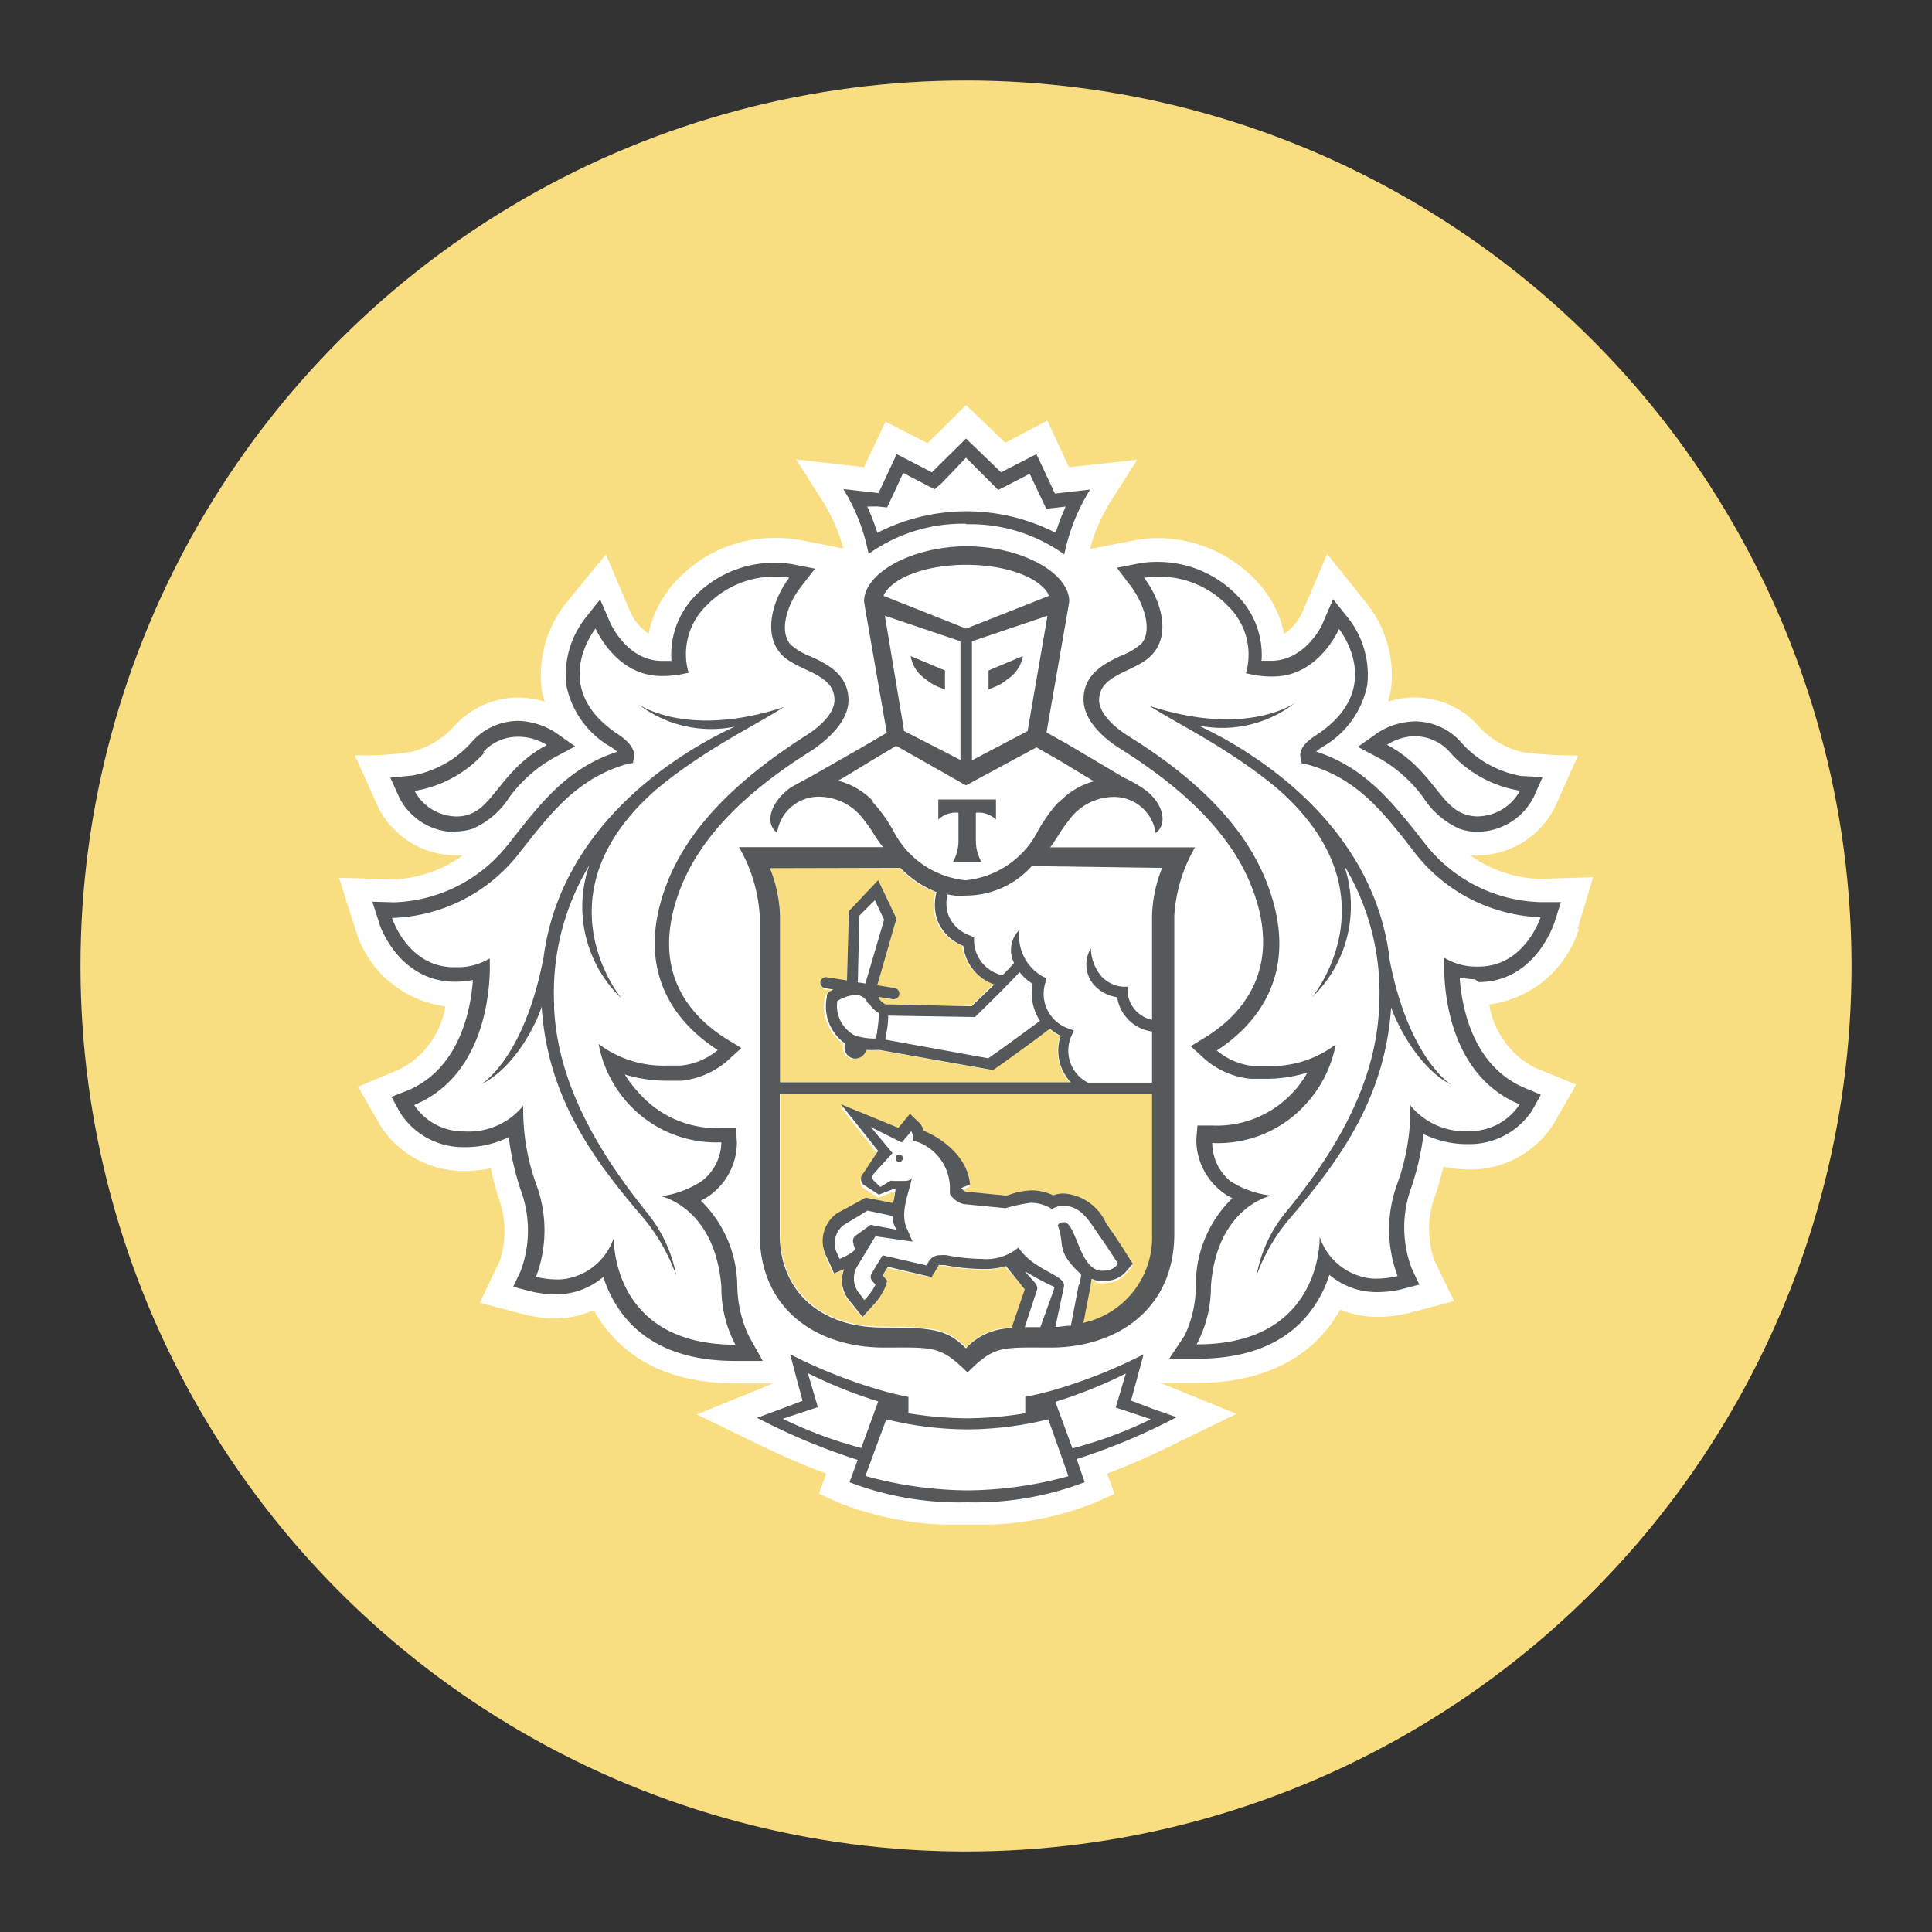 <svg xmlns="http://www.w3.org/2000/svg" viewBox="0 0 192 192"><rect x="0" y="0" width="192" height="192" fill="#333333" stroke="none"/><circle cx="96" cy="96" r="88" fill="#f9de81"/><path fill="#fff" d="m156.77 92.36 1.55-5.18-5.36.16A12.56 12.56 0 0 1 146.1 85h.73a8.64 8.64 0 0 0 7.71-4.82l2.29-5.1a40.84 40.84 0 0 1-5.53-.33 8.57 8.57 0 0 1-4.51-2.75 8.49 8.49 0 0 0-6.16-2.69 8.81 8.81 0 0 0-2.7.43 11.19 11.19 0 0 0 .31-1.27 11.5 11.5 0 0 0-2.35-8.42l-4-5-2.5 5.86a5.19 5.19 0 0 1-1.77 2.09 10.79 10.79 0 0 0-3-5.51 13.4 13.4 0 0 0-11.49-3.87l-4.81.94a16.77 16.77 0 0 1 2-4.63L113 45.7l-6.77.73-2.15-4.63-4.17 2.2L96 40.26l-3.81 3.79L88 41.91l-2.14 4.52-6.74-.77 2.68 4.22a16.42 16.42 0 0 1 2 4.63l-4.62-.91H79a12.57 12.57 0 0 0-1.94-.14 13.25 13.25 0 0 0-9.61 4 11 11 0 0 0-3 5.51 5.23 5.23 0 0 1-1.74-2l-2.5-5.88-4.08 5a11.49 11.49 0 0 0-2.3 8.39 9.4 9.4 0 0 0 .31 1.27A8.49 8.49 0 0 0 45.3 72a8.66 8.66 0 0 1-4.46 2.73 30.7 30.7 0 0 1-5.58.33l2.3 5.1A8.64 8.64 0 0 0 45.27 85H46a12.66 12.66 0 0 1-6.86 2.4l-5.45-.17 1.65 5.18a10.71 10.71 0 0 0 8.92 7.59 8.53 8.53 0 0 1-4.62 6.3l-4.06 1.7 2.22 3.86a9.81 9.81 0 0 0 8.36 4.51 12.8 12.8 0 0 0 2.62-.27c.2 1 .45 1.92.74 2.87a9.52 9.52 0 0 1 .16 6.3l-2 4.2 4.48 1.17a12.27 12.27 0 0 0 3.08.39 9.44 9.44 0 0 0 2.24-.3 8.57 8.57 0 0 0 1.52-.53 13.3 13.3 0 0 0 2.1 2.84c2.86 3 6.94 4.44 12.07 4.44h3.67l-7.59 3.09 5.75 2.79a74.41 74.41 0 0 0 7.11 3.08l-.72 2 2 .91a31.37 31.37 0 0 0 10.35 2.16h4.73a31 31 0 0 0 10.29-2.15l2-.91-.73-2a78.17 78.17 0 0 0 7.19-3.19l5.66-2.75-7.57-3.08H119c5.15 0 9.26-1.54 12.09-4.44a13.56 13.56 0 0 0 2.1-2.84 10.55 10.55 0 0 0 1.54.48 9.54 9.54 0 0 0 2.19.24 12.88 12.88 0 0 0 3.09-.38l4.5-1.19-2-4.12a9.51 9.51 0 0 1 .13-6.4c.31-.94.58-1.9.8-2.84a12.33 12.33 0 0 0 2.64.28 9.75 9.75 0 0 0 8.37-4.63l2.19-3.8-4.06-1.67a8.53 8.53 0 0 1-4.58-6.3 10.8 10.8 0 0 0 8.93-7.57m-72.78-35.9Z"/><path fill="#fff" d="M96 56.11c-4.3 0-7.52 1.42-8.22 3.09L96 62.44l8.24-3.26c-.7-1.66-3.92-3.08-8.24-3.08M96.13 142.05H96a33.59 33.59 0 0 1-7.92-1L86 146.68a36.4 36.4 0 0 0 20.17 0l-2.08-5.63a33.66 33.66 0 0 1-7.93 1M111.88 136.47a46.68 46.68 0 0 1-7 2.8l1.68 4.63a42.61 42.61 0 0 0 7.81-2.9l-3.51-1.16ZM80.23 136.47l1 3.37-3.47 1.16a42.69 42.69 0 0 0 7.79 2.9l1.7-4.63a46.68 46.68 0 0 1-7-2.8M96 50.73a18.63 18.63 0 0 1 8.87 2.15 20.41 20.41 0 0 1 1-2.61l-.93.11-1 .1-.42-.87L102.3 47l-2.25 1.17-.88.45-.66-.62L96 45.49 93.6 48l-.66.63-.88-.44L89.79 47l-1.22 2.61-.41.88-1-.11-.93-.11a24 24 0 0 1 1 2.61A18.72 18.72 0 0 1 96 50.73M145.56 80.93a3.74 3.74 0 0 0 1.28.21 4.82 4.82 0 0 0 4.21-2.54 11.89 11.89 0 0 1-7-3.87 4.6 4.6 0 0 0-3.4-1.54 5.41 5.41 0 0 0-2.84.86c4.36 2.33 5.26 6.06 7.71 6.89M45.28 81.14a3.68 3.68 0 0 0 1.27-.21c2.5-.83 3.39-4.63 7.71-6.89a5.42 5.42 0 0 0-2.84-.87A4.64 4.64 0 0 0 48 74.71a11.81 11.81 0 0 1-7 3.87 4.81 4.81 0 0 0 4.21 2.55"/><path fill="#fff" d="M146.73 96.09h.19c4.62 0 6.17-4.9 6.17-4.9H153a16.62 16.62 0 0 1-12.46-6.31c-3.16-4-5.77-7.56-10.89-8.95l-.5-.09-.11-.51c-.14-.79.4-1.54 1.54-2.31 7.08-4.63 2.27-10.54 2.27-10.54s-2 4.72-6.54 4.72H126a9.92 9.92 0 0 1-1.54-.15l-.84-.16a6.71 6.71 0 0 0-1.82-6.72 9.42 9.42 0 0 0-6.83-2.84 7.8 7.8 0 0 0-1.36.11c1.55 2 2.7 5.43.9 7.53-1.54 1.8-5.37 1.88-5.37 4.62 0 1.14 1.07 2.46 3 3.64 5.72 3.61 11.4 8.39 13.78 14.79 2.94 8-.37 13.3-5.13 16.35a6.67 6.67 0 0 0 3.64 1.54h1.27a10.74 10.74 0 0 0 6.91-2.14 12 12 0 0 1-2.58 5.71 11.77 11.77 0 0 1-9.44 4.08 5.06 5.06 0 0 0 1.73 3.81 9.55 9.55 0 0 0 4.1 1.55s-5.36 1.09-6 9a12.26 12.26 0 0 1-1.42 5.78h.09c12.46 0 12.14-10.69 12.14-10.69a6 6 0 0 0 4.35 4 5.06 5.06 0 0 0 1.29.15 8.75 8.75 0 0 0 2.1-.26 13 13 0 0 1 0-9.25 21.82 21.82 0 0 0 1.25-7.72 7 7 0 0 0 5.84 2.56 5.85 5.85 0 0 0 5-2.62c-8.32-3.45-7.48-14.57-7.48-14.57a6 6 0 0 0 3.17.88m-2.5 11.63c-3.37-1.67-5.52-6.1-6-7.72-.51 8.7-4.81 14.78-9.76 20.64a18.67 18.67 0 0 0-3.5 6 13.83 13.83 0 0 1 2.75-6.06c4.62-5.61 9.11-12.6 9.43-20.66a24.61 24.61 0 0 0-3.48-14 12.57 12.57 0 0 1-3.21 13.22s8.5-10.25-3.53-20.76c-4.78-4-10-6.46-12.73-8.22 9.74 3.18 14.5-.32 14.5-.32a11.85 11.85 0 0 1-9.48 2.27c.68.32 1.39.67 2.14 1.07 8.21 4.46 15.59 11.8 16.84 22v-.08c1.91 10 6.17 12.54 6.17 12.54M65.75 118.82a9.5 9.5 0 0 0 4-1.45 5 5 0 0 0 1.81-3.79 11.85 11.85 0 0 1-9.46-4.09 12.05 12.05 0 0 1-2.74-5.69 10.66 10.66 0 0 0 6.91 2.14h1.33a6.64 6.64 0 0 0 3.65-1.54c-4.75-3.08-8.08-8.34-5.13-16.35 2.36-6.4 8-11.19 13.77-14.79 1.9-1.18 3-2.51 3-3.64 0-2.68-3.81-2.76-5.36-4.62-1.81-2.1-.68-5.48.87-7.53a7.61 7.61 0 0 0-1.4-.11 9.46 9.46 0 0 0-6.84 2.84 6.74 6.74 0 0 0-1.82 6.73l-.83.16a8.84 8.84 0 0 1-1.54.16h-.32c-4.54 0-6.54-4.72-6.54-4.72S54.38 68.39 61.46 73c1.22.79 1.76 1.54 1.54 2.32l-.1.5-.51.1c-5.12 1.39-7.72 4.92-10.89 8.94a16.55 16.55 0 0 1-12.39 6.26H39s1.54 4.91 6.17 4.91h.21a6 6 0 0 0 3.18-.88s.82 11.12-7.49 14.57a5.86 5.86 0 0 0 5 2.63 7 7 0 0 0 5.84-2.56 22 22 0 0 0 1.25 7.71 13 13 0 0 1 0 9.25 8.59 8.59 0 0 0 2.08.26 4.72 4.72 0 0 0 1.3-.15 6.07 6.07 0 0 0 4.35-4S60.5 133.58 73 133.58h.09a12.13 12.13 0 0 1-1.4-5.78c-.59-7.93-6-9-6-9m-2 1.92c-5-5.86-9.25-11.93-9.85-20.71-.53 1.54-2.66 6-6 7.71 0 0 4.24-2.56 6.17-12.54v.08c1.26-10.16 8.63-17.5 16.85-22 .76-.42 1.47-.76 2.15-1.08a11.81 11.81 0 0 1-9.63-2.27s4.75 3.5 14.5.33C75.19 72 70 74.5 65.18 78.49c-12 10.51-3.41 20.76-3.41 20.76A12.57 12.57 0 0 1 58.56 86a24.45 24.45 0 0 0-3.48 14c.32 8.08 4.76 15 9.42 20.66a13.85 13.85 0 0 1 2.76 6.06 18.91 18.91 0 0 0-3.52-6M86.77 79.74c.2.22.4.46.6.7l.14.17.54.74.12.17c.2.3.4.64.6 1a9.1 9.1 0 0 0 7.25 5 9.1 9.1 0 0 0 7.24-5c.2-.34.4-.68.61-1l.1-.14c.18-.27.37-.53.55-.77l.12-.16c.2-.25.41-.49.62-.71l.09-.09a7.37 7.37 0 0 1 3.44-2.05l-.61-.33-2.53-1.54-2.59-1.54-7 3.86-6.94-3.78-2.59 1.54L84 77.35l-.65.37a7.54 7.54 0 0 1 3.46 1.91l.11.11m6.4-.31h5.83v2a2.51 2.51 0 0 0-2-.68v2.9a4.28 4.28 0 0 0 .5 2.07h-2.92a4.34 4.34 0 0 0 .55-2v-2.9a2.5 2.5 0 0 0-2 .68Z"/><path fill="#fff" d="M95.45 75.53v-11.8l-7.51-2.54 1.91 11.46Zm-1.54-8.9v1.9l-.37-.17a4.54 4.54 0 0 1-1.54-.88 3.37 3.37 0 0 1-1.54-2.3ZM102.19 72.65l2-11.43-7.51 2.54v11.8Zm-3.92-6 3.41-1.43a3.39 3.39 0 0 1-1.54 2.3 4.61 4.61 0 0 1-1.54.87l-.36.17ZM84.83 102.89a6.25 6.25 0 0 0 2.06.32V103a3.25 3.25 0 0 0 .11-.42 12.89 12.89 0 0 0 .19-1.86 2.63 2.63 0 0 1-1-1 1.32 1.32 0 0 0-1.27-.87 4.1 4.1 0 0 0-1.91.67 3.37 3.37 0 0 0 1.73 3.41M101.44 96.63c-1.39 1.54-4.14 4.16-4.26 4.29l-.17.17-8.62-.09a8.86 8.86 0 0 1-.28 2.11v.28l10.26 1.85c1.06-.74 4-2.9 5.15-3.73a5 5 0 0 1-.73-3.66 5.09 5.09 0 0 1-1.29-1.16"/><path fill="#fff" d="M102.61 86.25A8.81 8.81 0 0 1 96 89.18a7.37 7.37 0 0 1-.94 0 7 7 0 0 1-.92-.14 3.39 3.39 0 0 0 .17 2.11 3.51 3.51 0 0 0 2.16 1.79l.35.14v.39a3.59 3.59 0 0 0 2.82 3.31l1.16-1.21a2.84 2.84 0 0 1 .54-3.32 4.62 4.62 0 0 0 2.25 4.63l.43.2-.12.46a3.65 3.65 0 0 0 2.27 4.52l.57.21-.25.56a3.58 3.58 0 0 0 1.65 4.63h6.37v-5.09A4.08 4.08 0 0 1 111 99a3.74 3.74 0 0 1-2.43-1.39 3.09 3.09 0 0 1-.16-3.33 4.42 4.42 0 0 0 1.07 2.81 3.33 3.33 0 0 0 2.1 1h.46v.48a3.07 3.07 0 0 0 2.45 2.83V91a13.69 13.69 0 0 1 1-4.72ZM85.38 91.02l-.18 6.61.75.11 1.84-6.34-.93-1.96-1.48 1.58zM105.65 121.35h.18c1.14.33 1.44 4.44 3.44 4.81a2.44 2.44 0 0 0 .54 0 1.52 1.52 0 0 0 1.3-.69s-1-1.54-1.76-2.65c-1-1.41-1.78-3.09-3.66-3.09h-.14a1.91 1.91 0 0 0-1 .33 3.93 3.93 0 0 0-2.1-.64 15.61 15.61 0 0 0-2.53.54l-4.16-.41a2.22 2.22 0 0 1-1.36-1v-.45a4.93 4.93 0 0 0-3.72-4.89s.11-.65-.14-.89l-.92 1.11-3.09-1.55 2.16 2.52-1.94 2.16a.56.56 0 0 0-.11.67l.79.7 1-.6a.53.53 0 0 1 .25 0h1.06c.37 0 .76-.1.8-.47-.12 1.27-1.29 3.46-.52 5.19l.57 1.31-3.69-.53-1.69 2.92a2.35 2.35 0 0 0 0 2.59l.64.8a6.08 6.08 0 0 0 1.15-1.51l-.3-.32a.62.62 0 0 1-.07-.81l1.07-1.79 4.35 1 .24-.38a1.27 1.27 0 0 1 1.18-.64h.59a17.55 17.55 0 0 0 3.47.37 4.94 4.94 0 0 0 3.67-1.12c1.54 2.34 4.77 2.71 4.52 3.9l-.85 4a6.17 6.17 0 0 0 1.54-.12l.8-4.16c.1-.45.17-1.07.17-1.07a7.66 7.66 0 0 1-1.54-1.77c-.57-1.08-.26-1.65-.78-3.08a.6.6 0 0 1 .52-.33m-16.29-5.86a.37.37 0 0 1-.35-.38.38.38 0 0 1 .38-.36.38.38 0 0 1 0 .76"/><path fill="#fff" d="M83.42 125.08s1.45-.6 1.55-1l-.19-.48a.63.63 0 0 1 .14-.83l1.54-1.08 2.61.49a2.13 2.13 0 0 1-.43-1.37l-2.49-.53-2.34 1.42a2.26 2.26 0 0 0-.74 2.7ZM101.82 131.92h1.54s1.35-3.92 1.42-4a32.44 32.44 0 0 1-2.91-1.55c.4.6 1.36 1.27 1.17 1.79Z"/><path fill="#f9de81" d="M114.53 108.71h-37v13.88c0 5.69 4.11 9.25 10.19 9.25 5.07 0 6.42.2 8.31 2.07a6.16 6.16 0 0 1 4.63-2v-.22l1.22-3.56-2-2.25a7 7 0 0 1-2.45.29 19.71 19.71 0 0 1-3.67-.39h-.38c-.17 0-.17 0-.22.1l-.23.38-.42.7-.8-.19-3.54-.77-.49.8v.09l.43.48-.18.62a6.48 6.48 0 0 1-1.38 2l-.89.95-.8-1-.6-.76a3.09 3.09 0 0 1-.44-3l-1 .42-.45-1-.3-.69a3.37 3.37 0 0 1 1.12-4.09l2.81-1.49 2.72.54a8.56 8.56 0 0 1 .25-1.43h-.16l-1.54.58-1.54-1a.79.79 0 0 1 0-1.13l1.46-2.22-3.67-4.67 5.7 2.34.39-.46.77-.93.88.83a1.68 1.68 0 0 1 .46.82c1.54.62 4.38 2.42 4.63 5.35l-.88.36a1.23 1.23 0 0 0 .41.34l4.08.4.37-.11a6.63 6.63 0 0 1 2.16-.42 5 5 0 0 1 2.12.5 3.21 3.21 0 0 1 .91-.19h.2a5 5 0 0 1 4.14 2.93l.44.65c.76 1.08 1.76 2.64 1.79 2.72l.45.69-.55.63a2.76 2.76 0 0 1-2.15 1.07 4.57 4.57 0 0 1-.74 0 3.62 3.62 0 0 1-.74-.42 1.39 1.39 0 0 1-.12.69l-.71 3.72a8.7 8.7 0 0 0 7-8.88ZM77.52 107.58h28.82a4.63 4.63 0 0 1-1-4.63 4.48 4.48 0 0 1-1.08-.71c-1.12.84-4.62 3.33-5.46 4l-.18.12-11.29-2h-.23a6.73 6.73 0 0 1-1.1 0 1.09 1.09 0 0 1-1.06.87h-.24a1.12 1.12 0 0 1-.92-1.28v-.25A4.5 4.5 0 0 1 82 99l.12-.13.17-.13s.22-.15.51-.31l-.8-.12a.57.57 0 0 1-.46-.65.55.55 0 0 1 .63-.46l2 .31.18-6.88 2.92-3.08 1.82 3.82-2 6.55 1.73.28a.58.58 0 0 1 .46.65.55.55 0 0 1-.56.46h-.09l-1.4-.23v.11a1.48 1.48 0 0 0 .68.63l8.6.14 2.21-2.17a4.65 4.65 0 0 1-3.1-3.79 4.52 4.52 0 0 1-2.45-2.24 4.62 4.62 0 0 1-.2-3.09 10 10 0 0 1-3.59-2.4H76.53a14 14 0 0 1 1 4.75Z"/><path fill="#56595b" d="M89.41 114.74a.36.36 0 0 0-.4.33.37.37 0 0 0 .33.4.38.38 0 0 0 .38-.38.37.37 0 0 0-.38-.37M114.53 140l-2.13-.81.6-2.19.65-2.41a50.53 50.53 0 0 1-9.1 3.6c-1.55.43-2.66.63-2.66.63v1.63a37.75 37.75 0 0 1-5.72.5H96a37.87 37.87 0 0 1-5.72-.5v-1.63s-1.14-.2-2.65-.63a50.53 50.53 0 0 1-9.1-3.6l.63 2.41.6 2.21-2.14.81-2.38.88a62.18 62.18 0 0 0 10 4.18l-.82 2.22a30.49 30.49 0 0 0 11.61 2h.1a30.74 30.74 0 0 0 11.66-2L107 145a61.67 61.67 0 0 0 9.93-4.16Zm-36.75 1 3.5-1.16-1-3.38a45.18 45.18 0 0 0 7 2.81l-1.69 4.63a42.88 42.88 0 0 1-7.79-2.9m18.2 7.11a39.21 39.21 0 0 1-10-1.43l2.08-5.63a34 34 0 0 0 8 1h.17a34.13 34.13 0 0 0 7.93-1l2 5.65a38.64 38.64 0 0 1-10.09 1.41m10.49-4.17-1.7-4.63a45.29 45.29 0 0 0 7-2.81l-1 3.38 3.5 1.16a42.52 42.52 0 0 1-7.8 2.9M96 52.1a16 16 0 0 1 9.77 3 19.22 19.22 0 0 1 2.57-6.45l-3.5.4-1.84-3.92-3.52 1.81L96 43.58l-3.39 3.36-3.5-1.81-1.8 3.87-3.5-.4a19.18 19.18 0 0 1 2.51 6.45 16 16 0 0 1 9.7-3m-8.86-1.72 1 .1.41-.87L89.76 47 92 48.17l.88.45.72-.62 2.4-2.51L98.51 48l.69.69.88-.44 2.25-1.17 1.23 2.6.42.88 1-.11.93-.11a22 22 0 0 0-1 2.61 19.43 19.43 0 0 0-17.72 0 22 22 0 0 0-1-2.61ZM146.92 97.6c5.61 0 7.49-5.71 7.57-5.95l.63-2H153a15.05 15.05 0 0 1-11.32-5.73l-.42-.53c-2.87-3.64-5.58-7.11-10.46-8.7a5.52 5.52 0 0 1 .62-.46 9.15 9.15 0 0 0 4.46-6.17 9.15 9.15 0 0 0-1.85-6.58l-1.55-1.93-1 2.31c0 .14-1.72 3.81-5.17 3.81h-.94a8.35 8.35 0 0 0-2.47-6.54 10.94 10.94 0 0 0-7.9-3.29 10.1 10.1 0 0 0-1.65.12l-2.36.46 1.45 1.91c1.14 1.55 2.17 4.22 1 5.63a6.61 6.61 0 0 1-2 1.19c-1.54.73-3.76 1.76-3.76 4.35 0 1.68 1.31 3.44 3.67 4.92 7 4.4 11.29 9 13.15 14 2.89 7.71-.88 12.23-4.53 14.55l-1.64 1 1.44 1.31a8.2 8.2 0 0 0 4.53 1.93h1.41a14 14 0 0 0 4.22-.62 11 11 0 0 1-1.19 1.69 10.31 10.31 0 0 1-8.34 3.57H119l-.11 1.38a6.48 6.48 0 0 0 2.3 5 5.25 5.25 0 0 0 1.28.84 12 12 0 0 0-3.63 8.43 11.63 11.63 0 0 1-1.11 5.22l-1.54 2.31H119q6.78 0 10.39-3.72a11.77 11.77 0 0 0 2.72-4.62 7.29 7.29 0 0 0 3.08 1.54 7.65 7.65 0 0 0 1.65.18 10.83 10.83 0 0 0 2.47-.29l1.74-.46-.77-1.64a11.58 11.58 0 0 1 0-8.08 26.87 26.87 0 0 0 1.19-5.24 9.85 9.85 0 0 0 4.49 1 7.45 7.45 0 0 0 6.32-3.37l.85-1.54-1.55-.65c-5.16-2.14-6.3-7.89-6.52-11a10.12 10.12 0 0 0 1.54.19Zm4.08 12.18a5.89 5.89 0 0 1-5 2.63 7 7 0 0 1-5.84-2.56 21.82 21.82 0 0 1-1.27 7.71 13.15 13.15 0 0 0 0 9.25 8.67 8.67 0 0 1-2.09.26 4.72 4.72 0 0 1-1.3-.15 6.08 6.08 0 0 1-4.35-4s.33 10.68-12.14 10.68h-.09a12.12 12.12 0 0 0 1.42-5.78c.59-7.93 6-9 6-9a9.44 9.44 0 0 1-4.07-1.44 5 5 0 0 1-1.8-3.79 11.76 11.76 0 0 0 9.51-4.1 12 12 0 0 0 2.76-5.69 10.7 10.7 0 0 1-6.91 2.14h-1.26a6.71 6.71 0 0 1-3.64-1.54C125.65 101.3 129 96 126 88c-2.36-6.4-8-11.2-13.77-14.79-1.9-1.19-3-2.52-3-3.64 0-2.68 3.81-2.76 5.36-4.63 1.81-2.1.68-5.47-.89-7.52a6.87 6.87 0 0 1 1.36-.11 9.4 9.4 0 0 1 6.94 2.88 6.72 6.72 0 0 1 1.82 6.72l.83.17a10 10 0 0 0 1.54.15h.34c4.52 0 6.54-4.72 6.54-4.72s4.8 5.91-2.26 10.54c-1.22.78-1.76 1.54-1.55 2.31l.11.51.51.09c5.12 1.39 7.71 4.92 10.89 9A16.56 16.56 0 0 0 153 91.15h.1s-1.55 4.91-6.17 4.91h-.22a6 6 0 0 1-3.17-.88s-.82 11.12 7.48 14.57"/><path fill="#56595b" d="M137.09 75.36a13.86 13.86 0 0 1 4.38 3.93 8.27 8.27 0 0 0 3.61 3.09 5.43 5.43 0 0 0 1.75.28 6.31 6.31 0 0 0 5.58-3.43l.89-2-2.17-.12a10.38 10.38 0 0 1-6-3.42 6.14 6.14 0 0 0-4.49-2 7 7 0 0 0-3.7 1.12l-2 1.41Zm3.55-2.19a4.63 4.63 0 0 1 3.41 1.54 11.83 11.83 0 0 0 7 3.87 4.84 4.84 0 0 1-4.21 2.55 3.71 3.71 0 0 1-1.28-.22c-2.49-.83-3.38-4.62-7.72-6.89a5.32 5.32 0 0 1 2.84-.86M138.08 95.18c-1.26-10.16-8.64-17.51-16.84-22-.76-.4-1.47-.76-2.14-1.08a11.8 11.8 0 0 0 9.63-2.27s-4.75 3.5-14.49.32c2.7 1.75 7.92 4.22 12.72 8.23 12 10.5 3.41 20.75 3.41 20.75A12.56 12.56 0 0 0 133.58 86a24.56 24.56 0 0 1 3.48 14c-.32 8.08-4.76 15-9.44 20.67a13.82 13.82 0 0 0-2.74 6.06 18.69 18.69 0 0 1 3.53-5.91c5-5.86 9.25-11.94 9.84-20.71.52 1.54 2.65 6 6 7.71 0 0-4.26-2.56-6.17-12.54M74.43 132.8a12.08 12.08 0 0 1-1.16-5.05 12 12 0 0 0-3.62-8.43 5.25 5.25 0 0 0 1.28-.84 6.48 6.48 0 0 0 2.3-5l-.09-1.38h-1.39a10.32 10.32 0 0 1-8.33-3.57 11.37 11.37 0 0 1-1.33-1.75 14.36 14.36 0 0 0 4.21.62h1.41a8.29 8.29 0 0 0 4.53-1.94l1.44-1.31-1.64-1c-3.65-2.35-7.4-6.79-4.53-14.56 1.86-5.06 6.17-9.64 13.15-14 2.34-1.59 3.66-3.33 3.66-5 0-2.59-2.16-3.61-3.75-4.35a6.38 6.38 0 0 1-2-1.18c-1.24-1.42-.21-4.15.94-5.63L81 56.51l-2.37-.46a11.21 11.21 0 0 0-1.63-.12 10.94 10.94 0 0 0-7.91 3.28 8.35 8.35 0 0 0-2.36 6.47h-.93c-3.47 0-5.1-3.67-5.16-3.81l-1-2.3-1.53 1.93a9.18 9.18 0 0 0-1.83 6.58 9.12 9.12 0 0 0 4.46 6.17 5.41 5.41 0 0 1 .61.46c-4.87 1.55-7.59 5.06-10.45 8.7l-.42.53a15 15 0 0 1-11.34 5.73L37 89.61l.65 2c0 .24 1.95 5.95 7.56 5.95h.28a10.1 10.1 0 0 0 1.51-.17c-.23 3.08-1.37 8.86-6.54 11l-1.56.61.85 1.55a7.4 7.4 0 0 0 6.33 3.45 9.67 9.67 0 0 0 4.48-1 26.15 26.15 0 0 0 1.18 5.24 11.58 11.58 0 0 1 0 8.08l-.74 1.56 1.76.46a10.83 10.83 0 0 0 2.47.29 7.65 7.65 0 0 0 1.65-.18 7.19 7.19 0 0 0 3.08-1.55 11.88 11.88 0 0 0 2.7 4.63q3.62 3.72 10.4 3.72h2.74Zm-1.33.84C60.64 133.64 61 123 61 123a6.06 6.06 0 0 1-4.35 4 4.77 4.77 0 0 1-1.3.15 8.59 8.59 0 0 1-2.08-.26 13.15 13.15 0 0 0 0-9.25 21.8 21.8 0 0 1-1.27-7.76 7 7 0 0 1-5.84 2.56 5.9 5.9 0 0 1-5-2.62c8.3-3.46 7.5-14.58 7.5-14.58a6 6 0 0 1-3.18.88h-.35c-4.63 0-6.17-4.9-6.17-4.9h.09a16.59 16.59 0 0 0 12.45-6.31c3.16-4 5.77-7.56 10.89-9l.51-.09.1-.51c.14-.79-.4-1.54-1.54-2.31-7.06-4.63-2.27-10.54-2.27-10.54s2 4.72 6.54 4.72h.33a10 10 0 0 0 1.54-.15l.83-.17a6.72 6.72 0 0 1 1.82-6.72 9.4 9.4 0 0 1 6.83-2.84 6.87 6.87 0 0 1 1.36.11c-1.54 2-2.68 5.42-.88 7.52 1.54 1.81 5.37 1.88 5.37 4.63 0 1.14-1.06 2.45-3 3.64-5.68 3.66-11.36 8.44-13.73 14.8-3 8 .38 13.29 5.13 16.35a6.67 6.67 0 0 1-3.65 1.54H66.4a10.7 10.7 0 0 1-6.91-2.14 12.1 12.1 0 0 0 2.74 5.69 11.83 11.83 0 0 0 9.46 4.08 5 5 0 0 1-1.89 3.81 9.54 9.54 0 0 1-4.11 1.55s5.36 1.09 6 9a12.13 12.13 0 0 0 1.4 5.78Z"/><path fill="#56595b" d="M45.28 82.63a5.52 5.52 0 0 0 1.72-.28 8.25 8.25 0 0 0 3.6-3.09 14 14 0 0 1 4.4-3.93l2.16-1.16-2-1.4a7.17 7.17 0 0 0-3.7-1.13 6.22 6.22 0 0 0-4.49 2 10.34 10.34 0 0 1-6 3.43l-2.18.21.9 2a6.29 6.29 0 0 0 5.58 3.41M48 74.76a4.64 4.64 0 0 1 3.43-1.54 5.34 5.34 0 0 1 2.91.82c-4.36 2.32-5.26 6.06-7.71 6.89a3.62 3.62 0 0 1-1.26.21 4.8 4.8 0 0 1-4.17-2.54 11.91 11.91 0 0 0 7-3.87M55.08 100a24.45 24.45 0 0 1 3.48-14 12.57 12.57 0 0 0 3.21 13.22S53.21 89 65.18 78.49c4.78-4 10-6.46 12.71-8.22-9.74 3.18-14.5-.32-14.5-.32A11.86 11.86 0 0 0 73 72.22c-.68.32-1.39.67-2.14 1.07-8.22 4.46-15.59 11.8-16.86 22v-.08c-1.91 10-6.17 12.54-6.17 12.54 3.38-1.67 5.51-6.09 6-7.71.57 8.77 4.85 14.85 9.86 20.71a18.89 18.89 0 0 1 3.51 6 13.85 13.85 0 0 0-2.76-6.06C59.86 115 55.38 108 55.06 100M93.25 79.45v2a2.5 2.5 0 0 1 2-.68v2.9a4.34 4.34 0 0 1-.55 2h2.84a4.35 4.35 0 0 1-.56-2v-2.9a2.51 2.51 0 0 1 2 .68v-2ZM92 67.5a4.52 4.52 0 0 0 1.54.87l.37.17v-1.91L90.5 65.2a3.46 3.46 0 0 0 1.5 2.3M100.11 67.5a3.39 3.39 0 0 0 1.54-2.3l-3.41 1.43v1.9l.36-.17a4.54 4.54 0 0 0 1.54-.88"/><path fill="#56595b" d="M106.26 59.77c0-2.88-4.84-5.48-10.19-5.48s-10.2 2.6-10.2 5.48l.11.71 2.15 12.34L86 74.07l-5.6 3.2s-1.24.65-1.83 1c-2.11 1.54-2.56 3.61-1.34 4.49a4.17 4.17 0 0 1 4.27-3.58 5.58 5.58 0 0 1 4.43 2.4 11.94 11.94 0 0 1 .83 1.18c.32.52.65 1 1 1.43H73.44A15.33 15.33 0 0 1 75.5 91v31.6c0 7.71 5.89 11.32 12.33 11.32 4.92 0 5.59-.23 8.32 2.48 2.7-2.71 3.36-2.48 8.29-2.48 6.37 0 12.26-3.66 12.26-11.32V91a15.4 15.4 0 0 1 2.06-6.79h-14.39c.32-.44.64-.91.95-1.43a12.4 12.4 0 0 1 .84-1.17 5.53 5.53 0 0 1 4.42-2.41 4.19 4.19 0 0 1 4.27 3.58c1.24-.88.79-3.09-1.34-4.49a13.31 13.31 0 0 0-1.8-1L106.16 74 104 72.79l2.15-12.34Zm-18.32 1.42 7.51 2.54v11.8l-5.6-2.88Zm1.54 25.06a10.23 10.23 0 0 0 3.6 2.41 4.59 4.59 0 0 0 .2 3.08A4.52 4.52 0 0 0 95.73 94a4.62 4.62 0 0 0 3.08 3.84L96.56 100 88 99.81a1.51 1.51 0 0 1-.68-.64v-.1l1.4.23h.09a.57.57 0 0 0 .56-.47.56.56 0 0 0-.46-.64l-1.73-.28 1.91-6.62-1.82-3.82-2.91 3.08-.19 6.88-2-.31a.56.56 0 0 0-.64.45.57.57 0 0 0 .47.64l.82.13a2.87 2.87 0 0 0-.51.32l-.13.19v.2a4.53 4.53 0 0 0 1.76 4.62v.25a1.13 1.13 0 0 0 .93 1.28H85a1.1 1.1 0 0 0 1.07-.86 9.91 9.91 0 0 0 1.09 0h.23l11.29 2 .19-.12c.89-.63 4.33-3.09 5.46-4a4.3 4.3 0 0 0 1.08.71 4.63 4.63 0 0 0 1 4.63H77.52V91a13.94 13.94 0 0 0-1-4.72Zm13.88 15.19c-1.14.85-4.08 3-5.15 3.73L88 103.32v-.27a8.93 8.93 0 0 0 .27-2.12l8.63.14.17-.17c.12-.12 2.86-2.77 4.25-4.29a5.14 5.14 0 0 0 1.3 1.16 5 5 0 0 0 .72 3.66m-17-1.76a2.61 2.61 0 0 0 1 1 11.6 11.6 0 0 1-.18 1.86.61.61 0 0 1-.16.47v.21a6.35 6.35 0 0 1-2.07-.32 3.33 3.33 0 0 1-1.72-3.41 4 4 0 0 1 1.79-.61 1.28 1.28 0 0 1 1.25.86m-1-2.11L85.4 91l1.54-1.54.92 1.94L86 97.74Zm18.13 34.27h-1.54l1.22-3.72c.19-.53-.77-1.2-1.17-1.81a32.44 32.44 0 0 0 2.91 1.55c0 .12-1.42 4-1.42 4m3.84-4.32-.8 4.16c-.51 0-1.05.11-1.54.13l.85-4c.25-1.19-2.95-1.54-4.52-3.9a5 5 0 0 1-3.67 1.13 19.19 19.19 0 0 1-3.47-.37 2.91 2.91 0 0 0-.59 0 1.25 1.25 0 0 0-1.18.63l-.24.38-4.35-1-1.07 1.78a.65.65 0 0 0 .07.81l.3.32a6.3 6.3 0 0 1-1.11 1.54l-.65-.86a2.35 2.35 0 0 1 0-2.59l1.75-2.89 3.69.53-.57-1.31c-.77-1.73.4-3.92.52-5.19 0 .39-.4.47-.8.47h-1.11a.36.36 0 0 0-.25 0l-1 .6-.71-.7a.55.55 0 0 1 .11-.67l1.82-2-2.16-2.59 3.08 1.54.93-1.11c.24.25.14.9.14.9a4.91 4.91 0 0 1 3.71 4.89v.44a2.26 2.26 0 0 0 1.36 1l4.17.41a15.49 15.49 0 0 1 2.52-.54 4 4 0 0 1 2.1.63 1.94 1.94 0 0 1 1-.32h.14c1.86 0 2.65 1.7 3.65 3.09.76 1.06 1.76 2.65 1.76 2.65a1.55 1.55 0 0 1-1.29.69 2.44 2.44 0 0 1-.54 0c-2-.37-2.3-4.49-3.44-4.81h-.19a.62.62 0 0 0-.52.32c.52 1.41.21 2 .78 3.09a7.68 7.68 0 0 0 1.55 1.77s-.08.6-.17 1.07m-22.48-4.08.18.48c-.12.42-1.54 1-1.54 1l-.31-.68a2.27 2.27 0 0 1 .74-2.7l2.34-1.42 2.49.53a2.19 2.19 0 0 0 .43 1.37l-2.61-.49-1.52 1.1a.65.65 0 0 0-.14.83m22.8 7.87.72-3.74a5.81 5.81 0 0 1 .11-.69 2.88 2.88 0 0 0 .65.2 4.57 4.57 0 0 0 .74 0 2.71 2.71 0 0 0 2.14-1.06l.56-.64-.45-.69s-1-1.64-1.79-2.72l-.43-.64a5 5 0 0 0-4.14-2.93h-.2a3.2 3.2 0 0 0-.91.18 4.88 4.88 0 0 0-2.12-.49 6.89 6.89 0 0 0-2.16.41l-.37.11-4.07-.4a1.1 1.1 0 0 1-.42-.35l.88-.36c-.25-2.93-3.09-4.73-4.63-5.35a1.63 1.63 0 0 0-.46-.83l-.88-.84-.77.93-.39.46-5.7-2.34 3.7 4.63-1.47 2.22a.79.79 0 0 0 0 1.13l1.54 1 1.55-.59H89a9.55 9.55 0 0 1-.25 1.43l-2.71-.54-2.85 1.55a3.37 3.37 0 0 0-1.07 4.28l.33.7.44 1 1-.42a3.08 3.08 0 0 0 .43 3l.6.75.8 1 .9-1a6.34 6.34 0 0 0 1.37-2l.18-.61-.43-.48v-.1l.5-.8 3.54.84.8.18.44-.71.23-.38c0-.08 0-.1.21-.1h.39a20.6 20.6 0 0 0 3.67.39 7.49 7.49 0 0 0 2.45-.29l1.87 2.31-1.22 3.59v.28a6.2 6.2 0 0 0-4.63 2c-1.89-1.88-3.22-2.07-8.31-2.07-6.08 0-10.19-3.56-10.19-9.25v-13.94h37v13.88a8.7 8.7 0 0 1-7 8.88m8-45.25a13.69 13.69 0 0 0-1 4.72v10.38a3.09 3.09 0 0 1-2.44-2.81v-.48h-.46a3.31 3.31 0 0 1-2.1-1 4.42 4.42 0 0 1-1.08-2.82 3.1 3.1 0 0 0 .17 3.47 3.76 3.76 0 0 0 2.44 1.39 4.06 4.06 0 0 0 3.47 3.41v5.08h-6.37a3.56 3.56 0 0 1-1.65-4.62l.25-.56-.57-.21a3.65 3.65 0 0 1-2.27-4.52l.12-.46-.43-.21a4.61 4.61 0 0 1-2.25-4.62 2.83 2.83 0 0 0-.54 3.31c-.31.34-.71.78-1.16 1.22a3.59 3.59 0 0 1-2.82-3.33v-.43l-.31-.16a3.58 3.58 0 0 1-2.16-1.87 3.48 3.48 0 0 1-.16-2.25 6 6 0 0 0 .93.14A7.37 7.37 0 0 0 96 89a8.79 8.79 0 0 0 6.54-2.93Zm-9.94-10.52 2.53 1.54.63.37a7.47 7.47 0 0 0-3.44 2.06h-.06c-.22.23-.42.46-.62.71l-.12.16a8.94 8.94 0 0 0-.56.77l-.09.14c-.22.3-.42.64-.62 1a9.09 9.09 0 0 1-7.25 5 9.07 9.07 0 0 1-7.21-5l-.61-1-.12-.17-.54-.74-.14-.17q-.3-.37-.6-.69v-.13a7.42 7.42 0 0 0-3.44-2l.65-.37 2.53-1.54 2.59-1.55L96 78.05l7-3.78Zm-3.43-3.08-5.53 2.91V63.73l7.51-2.54ZM96 62.47l-8.2-3.26c.7-1.65 3.94-3.08 8.22-3.08s7.53 1.42 8.24 3.08Z"/></svg>